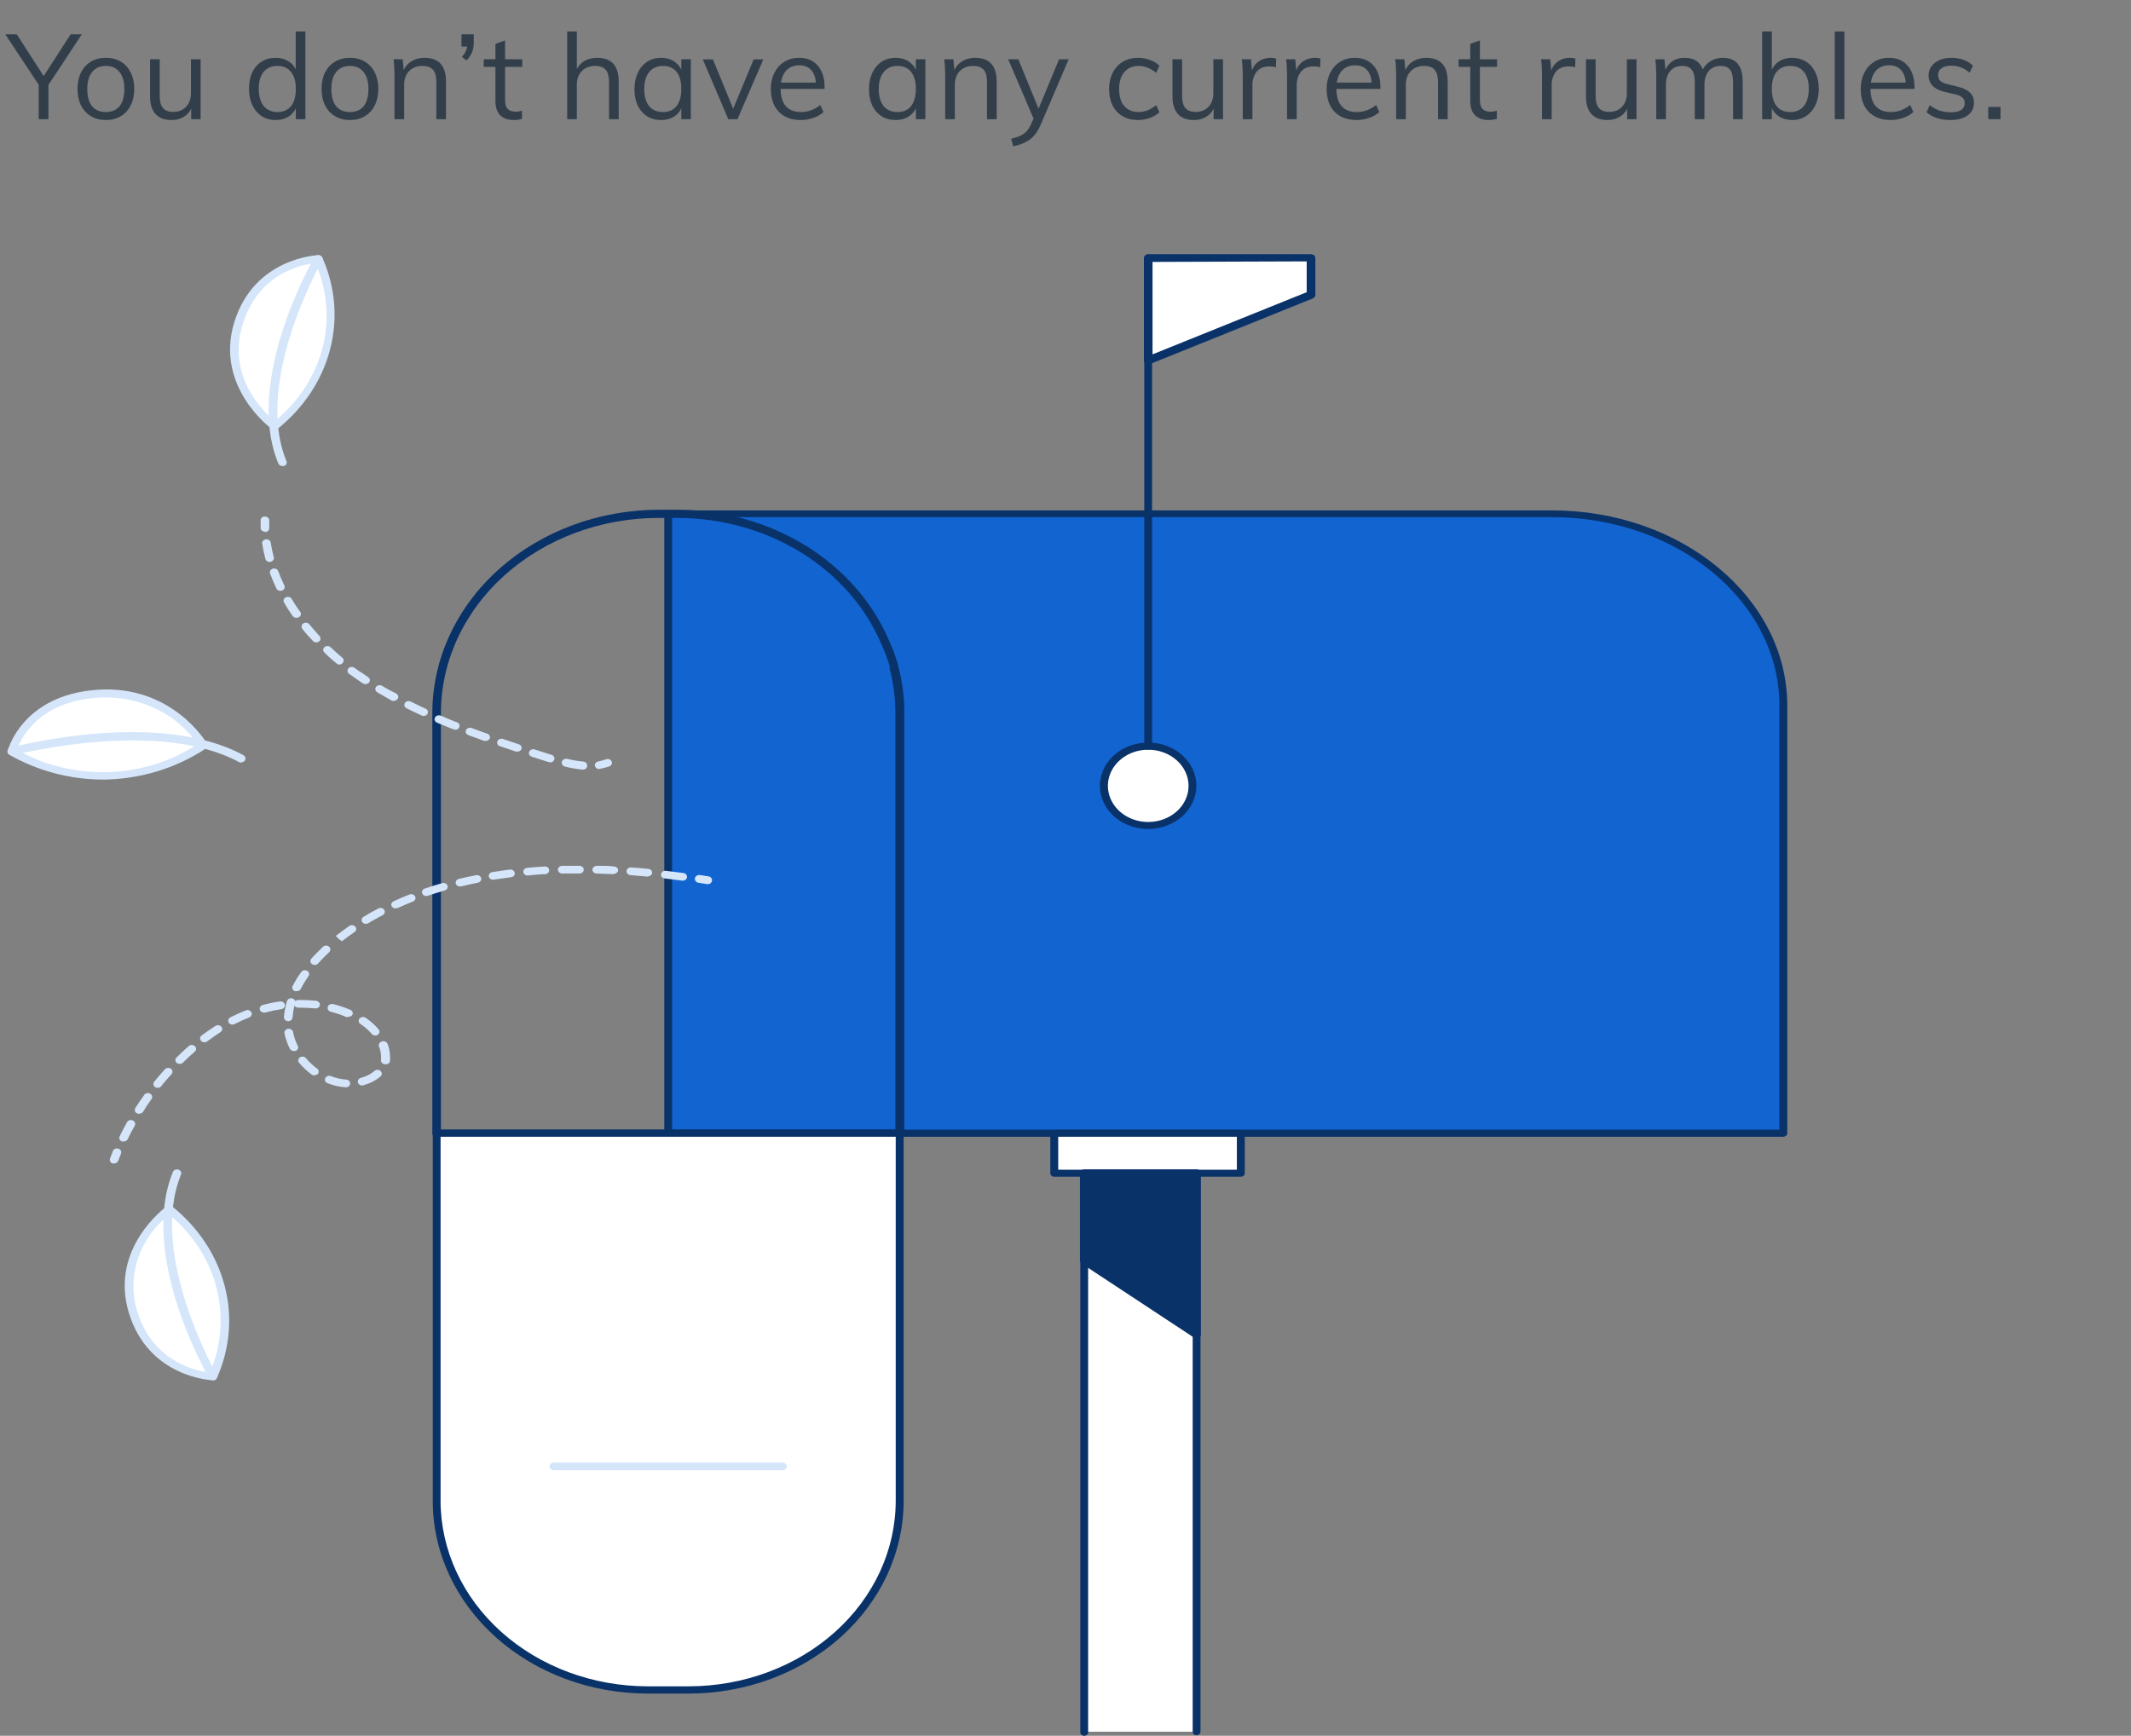 <svg width="286" height="233" viewBox="0 0 286 233" fill="none" xmlns="http://www.w3.org/2000/svg">
<rect x="0" y="0" width="286" height="233" fill="#808080" stroke="none"/>
<path d="M208.264 68.974H89.672V152.136H239.337V94.682C239.337 80.504 225.422 68.974 208.264 68.974Z" fill="#1264D1"/>
<path d="M239.337 152.591H89.672C89.533 152.588 89.401 152.537 89.304 152.448C89.207 152.359 89.153 152.24 89.153 152.115V68.974C89.153 68.851 89.207 68.732 89.305 68.645C89.402 68.558 89.534 68.509 89.672 68.509H208.264C225.687 68.509 239.868 80.266 239.868 94.713V152.136C239.86 152.258 239.8 152.372 239.702 152.456C239.604 152.541 239.473 152.589 239.337 152.591V152.591ZM90.203 151.64H238.807V94.682C238.807 80.752 225.111 69.419 208.264 69.419H90.203V151.64Z" fill="#093269"/>
<path d="M120.745 152.664H58.599C58.447 152.661 58.302 152.606 58.194 152.509C58.087 152.413 58.025 152.283 58.022 152.146V95.716C58.025 88.479 61.234 81.539 66.944 76.422C72.654 71.305 80.397 68.429 88.472 68.426H91.126C97.254 68.477 103.222 70.181 108.252 73.317C113.282 76.453 117.142 80.875 119.326 86.006C119.79 87.015 120.176 88.051 120.48 89.108V89.108C120.528 89.242 120.559 89.381 120.572 89.522C121.108 91.53 121.376 93.589 121.368 95.654V152.053C121.385 152.132 121.381 152.213 121.356 152.291C121.332 152.368 121.287 152.439 121.227 152.498C121.167 152.557 121.092 152.603 121.008 152.632C120.924 152.66 120.834 152.671 120.745 152.664V152.664ZM59.176 151.629H120.168V95.716C120.172 93.707 119.913 91.704 119.395 89.749C119.405 89.667 119.405 89.584 119.395 89.501V89.387C119.087 88.375 118.709 87.38 118.265 86.409C116.155 81.478 112.438 77.231 107.598 74.219C102.758 71.207 97.018 69.571 91.126 69.522H88.484C84.64 69.515 80.832 70.188 77.278 71.501C73.724 72.814 70.494 74.742 67.772 77.175C65.05 79.607 62.89 82.497 61.415 85.678C59.94 88.86 59.179 92.271 59.176 95.716V151.629Z" fill="#093269"/>
<path d="M58.611 152.136H120.745V201.483C120.745 208.214 117.762 214.668 112.452 219.427C107.142 224.186 99.94 226.86 92.43 226.86H86.915C79.405 226.86 72.203 224.186 66.892 219.427C61.582 214.668 58.599 208.214 58.599 201.483V152.136H58.611Z" fill="white"/>
<path d="M92.43 227.336H86.926C79.275 227.336 71.938 224.612 66.529 219.764C61.119 214.915 58.08 208.34 58.08 201.483V152.136C58.083 152.011 58.14 151.891 58.239 151.803C58.337 151.714 58.471 151.663 58.611 151.661H120.745C120.885 151.663 121.018 151.714 121.117 151.803C121.216 151.891 121.273 152.011 121.276 152.136V201.483C121.276 208.34 118.237 214.915 112.827 219.764C107.417 224.612 100.08 227.336 92.43 227.336V227.336ZM59.13 152.591V201.463C59.139 208.066 62.071 214.396 67.282 219.065C72.493 223.733 79.558 226.358 86.926 226.364H92.43C99.797 226.358 106.86 223.733 112.07 219.064C117.279 214.396 120.208 208.065 120.214 201.463V152.591H59.13Z" fill="#093269"/>
<path d="M105.03 197.357H74.326C74.173 197.357 74.026 197.303 73.918 197.206C73.81 197.109 73.749 196.977 73.749 196.84C73.749 196.703 73.81 196.571 73.918 196.475C74.026 196.378 74.173 196.323 74.326 196.323H105.03C105.183 196.323 105.33 196.378 105.438 196.475C105.546 196.571 105.607 196.703 105.607 196.84C105.607 196.977 105.546 197.109 105.438 197.206C105.33 197.303 105.183 197.357 105.03 197.357Z" fill="#D5E6FB"/>
<path d="M154.103 110.814C157.385 110.814 160.045 108.429 160.045 105.488C160.045 102.547 157.385 100.162 154.103 100.162C150.821 100.162 148.161 102.547 148.161 105.488C148.161 108.429 150.821 110.814 154.103 110.814Z" fill="white"/>
<path d="M154.103 111.279C152.822 111.281 151.569 110.942 150.502 110.306C149.436 109.669 148.605 108.763 148.113 107.703C147.622 106.642 147.493 105.475 147.742 104.349C147.992 103.222 148.608 102.188 149.514 101.376C150.42 100.564 151.575 100.011 152.831 99.787C154.088 99.564 155.391 99.68 156.574 100.12C157.757 100.56 158.768 101.306 159.478 102.261C160.189 103.217 160.567 104.34 160.565 105.488C160.562 107.023 159.88 108.494 158.669 109.58C157.458 110.665 155.816 111.276 154.103 111.279V111.279ZM154.103 100.638C153.033 100.638 151.986 100.923 151.097 101.456C150.207 101.988 149.513 102.746 149.103 103.632C148.694 104.518 148.587 105.494 148.795 106.434C149.004 107.375 149.52 108.239 150.276 108.918C151.033 109.596 151.998 110.058 153.047 110.245C154.097 110.432 155.185 110.336 156.174 109.969C157.163 109.602 158.008 108.98 158.603 108.183C159.197 107.385 159.515 106.447 159.515 105.488C159.515 104.851 159.375 104.221 159.103 103.632C158.831 103.044 158.432 102.509 157.93 102.059C157.427 101.608 156.83 101.251 156.174 101.007C155.517 100.764 154.814 100.638 154.103 100.638V100.638Z" fill="#093269"/>
<path d="M154.103 100.638C153.963 100.635 153.83 100.584 153.731 100.496C153.632 100.407 153.575 100.287 153.572 100.162V34.642C153.575 34.517 153.633 34.399 153.732 34.312C153.831 34.225 153.964 34.176 154.103 34.176C154.241 34.176 154.373 34.225 154.47 34.313C154.568 34.4 154.622 34.518 154.622 34.642V100.162C154.622 100.286 154.568 100.406 154.471 100.495C154.374 100.584 154.242 100.635 154.103 100.638Z" fill="#093269"/>
<path d="M175.945 39.596L154.103 48.406V34.642H175.945V39.596Z" fill="white"/>
<path d="M154.103 48.923C153.993 48.923 153.884 48.894 153.792 48.84C153.709 48.795 153.641 48.731 153.594 48.655C153.548 48.579 153.524 48.493 153.526 48.406V34.642C153.526 34.505 153.587 34.374 153.695 34.277C153.803 34.18 153.95 34.125 154.103 34.125H175.957C176.109 34.128 176.254 34.183 176.362 34.28C176.469 34.376 176.531 34.506 176.534 34.642V39.585C176.533 39.686 176.5 39.784 176.438 39.868C176.377 39.953 176.29 40.02 176.188 40.061L154.334 48.871C154.262 48.904 154.183 48.922 154.103 48.923V48.923ZM154.68 35.159V47.568L175.369 39.223V35.087L154.68 35.159Z" fill="#093269"/>
<path d="M166.53 152.136H141.491V157.493H166.53V152.136Z" fill="white"/>
<path d="M166.53 157.958H141.491C141.353 157.958 141.219 157.909 141.12 157.823C141.021 157.736 140.964 157.617 140.961 157.493V152.136C140.964 152.011 141.021 151.891 141.119 151.803C141.218 151.714 141.352 151.663 141.491 151.661H166.53C166.67 151.663 166.803 151.714 166.902 151.803C167.001 151.891 167.058 152.011 167.061 152.136V157.493C167.058 157.617 167 157.736 166.901 157.823C166.802 157.909 166.669 157.958 166.53 157.958V157.958ZM142.022 157.017H165.999V152.591H142.022V157.017Z" fill="#093269"/>
<path d="M145.518 232.454V157.493H160.588V232.454" fill="white"/>
<path d="M160.587 232.93C160.449 232.927 160.317 232.876 160.22 232.787C160.123 232.698 160.068 232.579 160.068 232.454V157.999H146.037V232.454C146.049 232.522 146.043 232.591 146.022 232.657C146.001 232.722 145.964 232.783 145.914 232.835C145.865 232.887 145.803 232.928 145.734 232.957C145.664 232.985 145.589 233 145.512 233C145.436 233 145.361 232.985 145.291 232.957C145.222 232.928 145.16 232.887 145.11 232.835C145.061 232.783 145.024 232.722 145.003 232.657C144.981 232.591 144.976 232.522 144.987 232.454V157.493C144.987 157.43 145.001 157.368 145.028 157.311C145.055 157.253 145.094 157.201 145.143 157.156C145.192 157.112 145.251 157.077 145.315 157.053C145.38 157.029 145.449 157.017 145.518 157.017H160.587C160.657 157.017 160.726 157.029 160.791 157.053C160.855 157.077 160.913 157.112 160.963 157.156C161.012 157.201 161.051 157.253 161.078 157.311C161.104 157.368 161.118 157.43 161.118 157.493V232.454C161.118 232.517 161.104 232.579 161.078 232.636C161.051 232.694 161.012 232.746 160.963 232.791C160.913 232.835 160.855 232.87 160.791 232.894C160.726 232.918 160.657 232.93 160.587 232.93V232.93Z" fill="#093269"/>
<path d="M145.518 169.199L160.588 179.136V157.493H145.518V169.199Z" fill="#093269"/>
<path d="M160.588 179.653C160.468 179.654 160.351 179.622 160.253 179.56L145.172 169.623C145.101 169.574 145.043 169.511 145.004 169.44C144.964 169.368 144.942 169.289 144.941 169.209V157.493C144.941 157.356 145.002 157.224 145.11 157.127C145.219 157.03 145.365 156.976 145.518 156.976H160.588C160.741 156.976 160.887 157.03 160.996 157.127C161.104 157.224 161.164 157.356 161.164 157.493V179.136C161.167 179.232 161.139 179.327 161.084 179.41C161.029 179.492 160.949 179.559 160.853 179.602C160.771 179.639 160.68 179.657 160.588 179.653ZM146.095 168.94L160.011 178.123V158.01H146.095V168.94Z" fill="#093269"/>
<path d="M95.003 118.683H94.899L93.745 118.497C93.669 118.485 93.597 118.461 93.532 118.424C93.467 118.387 93.41 118.34 93.366 118.283C93.322 118.227 93.29 118.164 93.273 118.097C93.256 118.029 93.254 117.96 93.266 117.892C93.279 117.824 93.307 117.759 93.348 117.701C93.389 117.643 93.442 117.592 93.505 117.552C93.567 117.512 93.638 117.484 93.713 117.469C93.788 117.453 93.866 117.451 93.941 117.463L95.095 117.639C95.246 117.666 95.378 117.745 95.465 117.86C95.551 117.974 95.584 118.113 95.557 118.249C95.537 118.369 95.471 118.478 95.369 118.558C95.268 118.637 95.138 118.682 95.003 118.683V118.683Z" fill="#D5E6FB"/>
<path d="M16.587 153.222C16.511 153.237 16.433 153.237 16.357 153.222C16.287 153.195 16.224 153.156 16.171 153.107C16.118 153.058 16.076 153 16.048 152.937C16.02 152.873 16.007 152.805 16.008 152.737C16.01 152.669 16.026 152.602 16.057 152.539C16.368 151.898 16.703 151.268 17.049 150.637C17.082 150.575 17.128 150.521 17.186 150.476C17.243 150.431 17.309 150.397 17.382 150.376C17.454 150.355 17.53 150.347 17.606 150.352C17.681 150.358 17.755 150.377 17.822 150.409C17.89 150.439 17.951 150.481 18.002 150.532C18.052 150.583 18.091 150.642 18.115 150.706C18.14 150.771 18.15 150.839 18.145 150.907C18.141 150.975 18.121 151.041 18.087 151.102C17.741 151.712 17.418 152.333 17.118 152.953C17.067 153.038 16.989 153.108 16.896 153.156C16.802 153.203 16.695 153.226 16.587 153.222V153.222ZM18.664 149.52C18.563 149.517 18.464 149.492 18.376 149.448C18.245 149.378 18.149 149.266 18.108 149.135C18.068 149.004 18.085 148.864 18.157 148.744C18.549 148.134 18.953 147.534 19.38 146.945C19.466 146.838 19.595 146.764 19.74 146.739C19.885 146.715 20.035 146.741 20.16 146.812C20.284 146.884 20.373 146.995 20.408 147.124C20.443 147.253 20.422 147.388 20.349 147.503C19.934 148.083 19.541 148.662 19.195 149.251C19.14 149.331 19.061 149.395 18.967 149.437C18.874 149.479 18.769 149.497 18.664 149.489V149.52ZM21.168 146.025C21.045 146.024 20.925 145.992 20.822 145.932C20.7 145.849 20.619 145.728 20.595 145.593C20.572 145.458 20.608 145.32 20.695 145.208C21.157 144.639 21.63 144.081 22.126 143.543C22.221 143.436 22.359 143.368 22.511 143.352C22.662 143.337 22.814 143.376 22.934 143.46C23.052 143.545 23.129 143.669 23.146 143.805C23.163 143.941 23.12 144.077 23.026 144.184C22.541 144.722 22.08 145.218 21.63 145.818C21.577 145.883 21.507 145.935 21.427 145.971C21.347 146.007 21.258 146.025 21.168 146.025V146.025ZM46.38 145.952C45.543 145.895 44.724 145.71 43.957 145.404C43.816 145.349 43.705 145.247 43.649 145.119C43.593 144.991 43.595 144.848 43.657 144.722C43.718 144.596 43.833 144.496 43.975 144.446C44.118 144.396 44.277 144.398 44.418 144.453C45.063 144.715 45.754 144.872 46.461 144.918C46.536 144.922 46.609 144.939 46.677 144.969C46.745 144.999 46.805 145.041 46.855 145.092C46.904 145.143 46.942 145.202 46.965 145.267C46.989 145.331 46.998 145.399 46.991 145.466C46.988 145.535 46.97 145.602 46.938 145.664C46.905 145.726 46.858 145.781 46.801 145.826C46.744 145.872 46.677 145.906 46.605 145.928C46.532 145.95 46.456 145.958 46.38 145.952V145.952ZM48.687 145.704C48.534 145.725 48.379 145.69 48.254 145.608C48.13 145.525 48.047 145.402 48.024 145.265C48.001 145.127 48.04 144.988 48.132 144.876C48.224 144.765 48.361 144.691 48.514 144.67C49.165 144.49 49.761 144.178 50.257 143.76C50.31 143.712 50.374 143.673 50.444 143.647C50.515 143.621 50.59 143.607 50.666 143.607C50.742 143.607 50.818 143.621 50.888 143.647C50.958 143.673 51.022 143.712 51.076 143.76C51.182 143.858 51.242 143.99 51.242 144.127C51.242 144.264 51.182 144.396 51.076 144.494C50.447 145.028 49.688 145.424 48.861 145.652L48.687 145.704ZM42.203 144.36C42.068 144.365 41.936 144.325 41.834 144.246C41.2 143.781 40.63 143.25 40.137 142.664C40.048 142.553 40.011 142.416 40.032 142.281C40.054 142.146 40.133 142.024 40.253 141.94C40.313 141.898 40.382 141.867 40.455 141.849C40.529 141.832 40.606 141.828 40.681 141.837C40.757 141.847 40.829 141.87 40.894 141.906C40.959 141.941 41.016 141.988 41.06 142.043C41.5 142.561 42.003 143.033 42.56 143.45C42.62 143.492 42.669 143.544 42.705 143.604C42.742 143.663 42.764 143.729 42.772 143.796C42.779 143.864 42.772 143.932 42.749 143.997C42.727 144.062 42.69 144.122 42.641 144.174C42.581 144.227 42.509 144.268 42.429 144.293C42.349 144.318 42.264 144.327 42.18 144.318L42.203 144.36ZM51.711 142.86H51.618C51.468 142.837 51.334 142.763 51.243 142.653C51.153 142.543 51.114 142.406 51.134 142.271C51.151 142.113 51.151 141.953 51.134 141.795C51.127 141.347 51.038 140.903 50.868 140.482C50.818 140.345 50.83 140.195 50.903 140.066C50.975 139.937 51.102 139.84 51.255 139.794C51.408 139.749 51.575 139.76 51.718 139.825C51.862 139.89 51.971 140.004 52.022 140.141C52.228 140.673 52.337 141.232 52.345 141.795C52.362 142.009 52.362 142.223 52.345 142.436C52.32 142.57 52.236 142.69 52.113 142.769C51.99 142.849 51.837 142.881 51.687 142.86H51.711ZM24.099 142.809C23.955 142.805 23.817 142.758 23.707 142.674C23.653 142.626 23.61 142.569 23.58 142.506C23.551 142.443 23.536 142.375 23.536 142.307C23.536 142.239 23.551 142.171 23.58 142.108C23.61 142.045 23.653 141.988 23.707 141.94C24.226 141.423 24.78 140.906 25.334 140.42C25.444 140.324 25.592 140.271 25.746 140.273C25.899 140.275 26.046 140.331 26.153 140.43C26.26 140.529 26.319 140.662 26.317 140.799C26.314 140.937 26.251 141.068 26.141 141.164C25.599 141.64 25.068 142.126 24.561 142.633C24.501 142.694 24.426 142.742 24.342 142.773C24.258 142.803 24.166 142.816 24.076 142.809H24.099ZM39.434 141.082C39.322 141.083 39.213 141.055 39.119 141.002C39.025 140.949 38.95 140.872 38.903 140.782C38.568 140.121 38.324 139.427 38.176 138.714C38.148 138.576 38.183 138.435 38.271 138.321C38.36 138.206 38.496 138.128 38.649 138.104C38.802 138.079 38.96 138.11 39.087 138.189C39.215 138.269 39.302 138.39 39.33 138.527C39.453 139.169 39.666 139.795 39.964 140.389C40.027 140.514 40.032 140.656 39.977 140.784C39.923 140.911 39.815 141.015 39.676 141.071C39.589 141.093 39.499 141.096 39.41 141.082H39.434ZM27.422 139.913C27.305 139.912 27.19 139.879 27.094 139.818C26.998 139.757 26.926 139.672 26.886 139.573C26.845 139.474 26.84 139.366 26.87 139.265C26.9 139.163 26.963 139.072 27.053 139.003C27.664 138.548 28.287 138.104 28.922 137.711C28.983 137.671 29.052 137.643 29.126 137.628C29.199 137.613 29.275 137.611 29.349 137.623C29.423 137.634 29.494 137.659 29.558 137.695C29.621 137.732 29.675 137.779 29.718 137.835C29.762 137.89 29.794 137.953 29.811 138.02C29.828 138.086 29.83 138.155 29.817 138.222C29.804 138.29 29.777 138.354 29.736 138.412C29.695 138.469 29.642 138.519 29.58 138.559C28.98 138.931 28.426 139.355 27.791 139.799C27.682 139.881 27.541 139.922 27.399 139.913H27.422ZM50.361 139.003C50.271 139.004 50.182 138.986 50.102 138.95C50.022 138.914 49.952 138.861 49.899 138.796C49.492 138.323 49.019 137.899 48.491 137.535L48.364 137.452C48.242 137.37 48.161 137.247 48.139 137.112C48.118 136.976 48.157 136.838 48.249 136.728C48.341 136.619 48.477 136.546 48.627 136.525C48.778 136.504 48.932 136.536 49.057 136.614L49.195 136.707C49.804 137.131 50.347 137.624 50.81 138.176C50.879 138.251 50.922 138.342 50.934 138.438C50.947 138.534 50.928 138.632 50.881 138.719C50.834 138.806 50.759 138.879 50.667 138.929C50.575 138.98 50.468 139.005 50.361 139.003V139.003ZM31.207 137.535C31.103 137.536 31 137.512 30.911 137.464C30.821 137.417 30.748 137.348 30.699 137.266C30.627 137.146 30.61 137.006 30.651 136.875C30.692 136.744 30.788 136.632 30.918 136.563C31.606 136.211 32.315 135.893 33.041 135.611C33.177 135.573 33.323 135.581 33.453 135.634C33.582 135.686 33.685 135.78 33.743 135.896C33.8 136.013 33.807 136.144 33.763 136.266C33.718 136.387 33.626 136.489 33.503 136.552C32.834 136.821 32.153 137.121 31.484 137.462C31.395 137.515 31.29 137.541 31.184 137.535H31.207ZM38.649 137.08C38.497 137.069 38.355 137.006 38.254 136.904C38.153 136.802 38.1 136.668 38.107 136.532C38.168 135.809 38.303 135.092 38.511 134.391C38.529 134.325 38.562 134.263 38.608 134.209C38.654 134.154 38.711 134.109 38.776 134.074C38.842 134.039 38.914 134.017 38.989 134.007C39.064 133.998 39.141 134.002 39.214 134.019C39.313 134.044 39.404 134.091 39.476 134.156C39.549 134.221 39.602 134.302 39.63 134.391C39.682 134.342 39.745 134.304 39.814 134.277C39.883 134.25 39.958 134.236 40.034 134.236H40.403C41.078 134.234 41.752 134.268 42.422 134.339C42.574 134.358 42.712 134.428 42.807 134.536C42.902 134.645 42.946 134.782 42.93 134.918C42.91 135.054 42.83 135.177 42.709 135.261C42.588 135.344 42.435 135.381 42.284 135.363C41.659 135.301 41.031 135.27 40.403 135.27H40.057C39.948 135.271 39.842 135.245 39.748 135.196C39.655 135.147 39.578 135.076 39.526 134.991C39.392 135.522 39.304 136.061 39.261 136.604C39.249 136.739 39.178 136.865 39.063 136.954C38.949 137.043 38.8 137.088 38.649 137.08V137.08ZM46.726 136.521C46.642 136.537 46.556 136.537 46.472 136.521C45.809 136.232 45.117 135.997 44.407 135.818C44.254 135.781 44.123 135.691 44.044 135.568C43.965 135.445 43.944 135.299 43.986 135.162C44.027 135.024 44.127 134.908 44.265 134.837C44.402 134.766 44.565 134.747 44.718 134.784C45.51 134.985 46.282 135.244 47.026 135.56C47.161 135.62 47.264 135.725 47.314 135.852C47.363 135.98 47.355 136.12 47.291 136.242C47.231 136.325 47.147 136.392 47.047 136.434C46.947 136.476 46.836 136.492 46.726 136.48V136.521ZM35.43 135.922C35.304 135.923 35.182 135.888 35.082 135.82C34.981 135.753 34.909 135.658 34.876 135.549C34.833 135.419 34.848 135.279 34.919 135.159C34.991 135.039 35.112 134.949 35.257 134.908C36.012 134.699 36.783 134.54 37.564 134.432C37.64 134.422 37.718 134.424 37.792 134.44C37.867 134.456 37.937 134.485 37.999 134.525C38.062 134.566 38.114 134.617 38.154 134.675C38.194 134.734 38.221 134.799 38.234 134.867C38.246 134.935 38.243 135.004 38.225 135.071C38.207 135.138 38.175 135.201 38.13 135.257C38.085 135.312 38.028 135.36 37.963 135.396C37.897 135.432 37.825 135.456 37.749 135.467C37.012 135.577 36.284 135.729 35.568 135.922H35.43ZM39.803 133.047C39.723 133.061 39.641 133.061 39.56 133.047C39.421 132.99 39.313 132.887 39.259 132.759C39.205 132.631 39.21 132.489 39.272 132.364C39.604 131.712 39.99 131.083 40.426 130.482C40.507 130.366 40.636 130.283 40.786 130.252C40.935 130.221 41.092 130.244 41.222 130.317C41.352 130.389 41.445 130.505 41.479 130.639C41.514 130.773 41.488 130.914 41.407 131.03C41.011 131.595 40.656 132.182 40.345 132.788C40.292 132.874 40.213 132.943 40.117 132.989C40.02 133.035 39.911 133.055 39.803 133.047V133.047ZM42.237 129.531C42.107 129.529 41.982 129.489 41.88 129.417C41.819 129.375 41.769 129.322 41.731 129.262C41.694 129.202 41.67 129.136 41.661 129.067C41.653 128.999 41.66 128.93 41.681 128.864C41.703 128.798 41.739 128.736 41.787 128.683C42.261 128.145 42.791 127.649 43.345 127.09C43.452 126.992 43.599 126.935 43.752 126.933C43.906 126.931 44.054 126.984 44.164 127.08C44.275 127.176 44.338 127.307 44.34 127.445C44.342 127.583 44.283 127.716 44.176 127.814C43.651 128.298 43.155 128.806 42.687 129.334C42.63 129.397 42.558 129.447 42.476 129.481C42.394 129.515 42.305 129.532 42.214 129.531H42.237ZM45.895 126.356L45.445 126.025L45.064 125.632C45.711 125.136 46.287 124.712 46.876 124.298C46.997 124.215 47.15 124.178 47.301 124.195C47.453 124.213 47.59 124.283 47.684 124.391C47.731 124.445 47.766 124.506 47.787 124.571C47.807 124.637 47.813 124.706 47.803 124.773C47.794 124.841 47.769 124.906 47.73 124.965C47.692 125.023 47.641 125.075 47.58 125.115C46.991 125.519 46.426 125.922 45.872 126.356H45.895ZM49.114 124.019C49.019 124.018 48.926 123.997 48.841 123.958C48.757 123.918 48.685 123.861 48.63 123.792C48.546 123.676 48.515 123.535 48.546 123.4C48.576 123.265 48.664 123.145 48.791 123.068C49.437 122.675 50.095 122.303 50.776 121.951C50.906 121.882 51.062 121.862 51.208 121.895C51.355 121.928 51.481 122.011 51.56 122.127C51.638 122.245 51.66 122.386 51.624 122.519C51.587 122.652 51.494 122.768 51.364 122.84C50.711 123.185 50.064 123.547 49.426 123.926C49.329 123.99 49.211 124.023 49.091 124.019H49.114ZM53.095 121.951C52.988 121.951 52.884 121.925 52.792 121.876C52.701 121.827 52.626 121.756 52.576 121.672C52.507 121.55 52.496 121.408 52.543 121.278C52.591 121.149 52.694 121.041 52.83 120.979C53.534 120.658 54.237 120.358 54.953 120.069C55.094 120.016 55.252 120.015 55.394 120.065C55.536 120.115 55.651 120.213 55.714 120.338C55.745 120.4 55.761 120.467 55.763 120.536C55.764 120.604 55.751 120.671 55.723 120.735C55.695 120.798 55.653 120.856 55.6 120.905C55.547 120.954 55.484 120.993 55.414 121.02C54.722 121.289 54.03 121.589 53.361 121.899C53.266 121.92 53.168 121.923 53.072 121.91L53.095 121.951ZM57.33 120.276C57.177 120.3 57.019 120.27 56.891 120.19C56.764 120.111 56.676 119.989 56.649 119.852C56.621 119.715 56.656 119.573 56.745 119.459C56.833 119.344 56.969 119.266 57.122 119.242C57.849 118.993 58.587 118.766 59.337 118.549C59.483 118.506 59.641 118.517 59.777 118.579C59.914 118.641 60.017 118.749 60.064 118.88C60.108 119.011 60.093 119.153 60.022 119.275C59.95 119.396 59.829 119.488 59.684 119.531C58.957 119.738 58.241 119.965 57.526 120.203C57.458 120.233 57.382 120.244 57.307 120.234L57.33 120.276ZM61.726 118.993C61.601 118.995 61.478 118.96 61.378 118.892C61.278 118.825 61.205 118.729 61.172 118.621C61.133 118.488 61.153 118.347 61.228 118.227C61.304 118.107 61.429 118.019 61.576 117.98C62.326 117.804 63.087 117.628 63.884 117.484C63.958 117.468 64.035 117.466 64.11 117.478C64.185 117.49 64.257 117.514 64.321 117.551C64.385 117.587 64.441 117.635 64.485 117.691C64.529 117.747 64.559 117.81 64.576 117.877C64.593 117.943 64.595 118.011 64.582 118.077C64.569 118.144 64.541 118.208 64.5 118.265C64.459 118.321 64.406 118.37 64.344 118.409C64.282 118.447 64.211 118.473 64.137 118.487C63.387 118.642 62.649 118.797 61.91 118.983L61.726 118.993ZM91.611 118.208H91.518L89.21 117.918C89.136 117.91 89.064 117.889 88.999 117.857C88.933 117.824 88.876 117.78 88.83 117.727C88.783 117.674 88.749 117.613 88.73 117.548C88.71 117.484 88.705 117.416 88.714 117.349C88.734 117.213 88.813 117.089 88.934 117.004C89.055 116.919 89.208 116.88 89.361 116.894L91.668 117.184C91.821 117.193 91.964 117.257 92.064 117.361C92.165 117.465 92.215 117.6 92.205 117.737C92.194 117.874 92.123 118.002 92.007 118.092C91.891 118.182 91.74 118.227 91.587 118.218L91.611 118.208ZM66.226 118.094C66.15 118.1 66.074 118.093 66.001 118.072C65.928 118.052 65.861 118.019 65.803 117.975C65.685 117.887 65.611 117.76 65.597 117.623C65.583 117.486 65.631 117.35 65.729 117.244C65.828 117.138 65.969 117.072 66.122 117.06C66.884 116.936 67.657 116.832 68.43 116.729C68.582 116.711 68.737 116.748 68.86 116.831C68.983 116.914 69.064 117.037 69.087 117.173C69.107 117.309 69.066 117.446 68.973 117.555C68.88 117.663 68.743 117.734 68.591 117.753L66.284 118.073L66.226 118.094ZM86.995 117.67H86.926L84.618 117.473C84.465 117.462 84.323 117.397 84.224 117.293C84.124 117.188 84.075 117.052 84.087 116.915C84.1 116.778 84.172 116.651 84.289 116.561C84.406 116.472 84.558 116.428 84.71 116.439C85.484 116.491 86.257 116.553 87.018 116.636C87.169 116.651 87.308 116.72 87.403 116.826C87.498 116.933 87.542 117.069 87.526 117.204C87.505 117.319 87.441 117.423 87.344 117.501C87.248 117.578 87.124 117.623 86.995 117.628V117.67ZM70.841 117.525C70.688 117.532 70.538 117.484 70.425 117.392C70.311 117.3 70.243 117.171 70.236 117.034C70.228 116.897 70.281 116.762 70.384 116.661C70.487 116.559 70.631 116.498 70.784 116.491C71.557 116.419 72.341 116.356 73.091 116.315C73.168 116.308 73.245 116.315 73.318 116.336C73.391 116.357 73.459 116.392 73.516 116.437C73.574 116.483 73.62 116.539 73.652 116.602C73.684 116.664 73.702 116.732 73.703 116.801C73.712 116.937 73.662 117.07 73.563 117.173C73.463 117.275 73.323 117.339 73.172 117.349C72.399 117.349 71.637 117.453 70.864 117.515L70.841 117.525ZM82.38 117.339C81.618 117.339 80.845 117.277 80.072 117.256C79.996 117.255 79.921 117.24 79.852 117.213C79.783 117.186 79.72 117.146 79.667 117.097C79.615 117.048 79.574 116.991 79.546 116.927C79.519 116.864 79.505 116.797 79.507 116.729C79.518 116.594 79.584 116.468 79.693 116.375C79.801 116.281 79.945 116.227 80.095 116.222C80.88 116.222 81.653 116.222 82.403 116.305C82.557 116.313 82.701 116.375 82.805 116.477C82.908 116.58 82.963 116.715 82.957 116.853C82.937 116.977 82.868 117.091 82.762 117.172C82.655 117.254 82.52 117.299 82.38 117.297V117.339ZM75.457 117.256C75.304 117.256 75.157 117.202 75.049 117.105C74.941 117.008 74.88 116.876 74.88 116.739C74.88 116.602 74.941 116.47 75.049 116.373C75.157 116.277 75.304 116.222 75.457 116.222H77.764C77.917 116.222 78.064 116.277 78.172 116.373C78.281 116.47 78.341 116.602 78.341 116.739C78.343 116.807 78.329 116.873 78.302 116.936C78.274 116.999 78.233 117.056 78.18 117.104C78.127 117.152 78.064 117.19 77.995 117.217C77.926 117.243 77.851 117.256 77.776 117.256C77.003 117.256 76.241 117.256 75.468 117.256H75.457Z" fill="#D5E6FB"/>
<path d="M15.307 156.179H15.122C14.979 156.135 14.861 156.041 14.794 155.919C14.727 155.798 14.716 155.657 14.764 155.528C14.891 155.197 15.018 154.866 15.157 154.494C15.211 154.367 15.319 154.264 15.457 154.208C15.595 154.152 15.753 154.147 15.895 154.194C16.039 154.241 16.156 154.337 16.221 154.461C16.286 154.585 16.293 154.727 16.241 154.856C16.103 155.18 15.976 155.5 15.861 155.818C15.823 155.923 15.75 156.015 15.65 156.08C15.55 156.145 15.43 156.18 15.307 156.179V156.179Z" fill="#D5E6FB"/>
<path d="M80.407 103.234C80.273 103.231 80.144 103.188 80.041 103.111C79.938 103.034 79.868 102.928 79.841 102.81C79.814 102.675 79.848 102.537 79.934 102.425C80.021 102.312 80.153 102.235 80.303 102.21C80.658 102.142 81.006 102.045 81.341 101.92C81.412 101.895 81.487 101.883 81.563 101.884C81.639 101.885 81.714 101.899 81.783 101.926C81.853 101.953 81.916 101.992 81.969 102.04C82.022 102.089 82.063 102.147 82.091 102.21C82.145 102.338 82.141 102.479 82.081 102.604C82.021 102.73 81.909 102.829 81.768 102.882C81.375 103.017 80.97 103.121 80.557 103.192L80.407 103.234Z" fill="#D5E6FB"/>
<path d="M78.145 103.306C77.365 103.23 76.593 103.095 75.838 102.903C75.762 102.885 75.691 102.854 75.628 102.812C75.566 102.77 75.513 102.717 75.474 102.656C75.434 102.596 75.408 102.529 75.397 102.46C75.386 102.39 75.391 102.319 75.411 102.251C75.43 102.184 75.465 102.12 75.512 102.064C75.559 102.008 75.618 101.961 75.686 101.925C75.753 101.89 75.828 101.866 75.906 101.857C75.983 101.847 76.062 101.851 76.138 101.869C76.841 102.042 77.559 102.163 78.284 102.231C78.36 102.237 78.433 102.257 78.501 102.289C78.568 102.321 78.628 102.365 78.676 102.418C78.724 102.471 78.76 102.532 78.782 102.597C78.804 102.663 78.811 102.732 78.803 102.799C78.804 102.874 78.787 102.947 78.753 103.015C78.719 103.082 78.669 103.142 78.606 103.191C78.544 103.239 78.47 103.274 78.39 103.294C78.311 103.314 78.227 103.318 78.145 103.306V103.306ZM73.726 102.272C73.661 102.282 73.595 102.282 73.53 102.272L71.384 101.579C71.311 101.558 71.243 101.523 71.185 101.477C71.127 101.432 71.079 101.376 71.046 101.314C71.012 101.252 70.993 101.185 70.989 101.115C70.984 101.046 70.996 100.977 71.022 100.912C71.048 100.847 71.089 100.788 71.141 100.737C71.194 100.686 71.257 100.645 71.327 100.617C71.397 100.589 71.474 100.573 71.551 100.571C71.628 100.57 71.704 100.582 71.776 100.607L73.922 101.3C73.998 101.312 74.071 101.336 74.136 101.373C74.201 101.41 74.257 101.457 74.302 101.514C74.346 101.57 74.378 101.633 74.395 101.7C74.412 101.768 74.414 101.837 74.401 101.905C74.388 101.973 74.361 102.038 74.32 102.096C74.279 102.154 74.225 102.205 74.163 102.245C74.1 102.285 74.029 102.313 73.954 102.328C73.879 102.344 73.802 102.346 73.726 102.334V102.272ZM69.434 100.886C69.369 100.896 69.303 100.896 69.238 100.886L67.092 100.163C67.02 100.14 66.955 100.104 66.9 100.058C66.844 100.012 66.799 99.957 66.768 99.895C66.737 99.833 66.72 99.767 66.718 99.699C66.716 99.631 66.729 99.564 66.757 99.501C66.784 99.437 66.825 99.378 66.877 99.328C66.929 99.278 66.992 99.238 67.062 99.21C67.132 99.182 67.207 99.167 67.283 99.165C67.36 99.164 67.436 99.176 67.507 99.201L69.642 99.914C69.783 99.963 69.898 100.06 69.96 100.184C70.023 100.308 70.029 100.449 69.976 100.576C69.933 100.672 69.858 100.753 69.76 100.809C69.663 100.865 69.549 100.892 69.434 100.886V100.886ZM65.188 99.449C65.116 99.464 65.04 99.464 64.969 99.449C64.265 99.201 63.549 98.942 62.845 98.673C62.707 98.619 62.597 98.518 62.539 98.393C62.481 98.268 62.48 98.128 62.534 98.001C62.597 97.876 62.711 97.778 62.853 97.726C62.994 97.674 63.153 97.673 63.295 97.722C63.988 97.991 64.692 98.239 65.395 98.487C65.466 98.512 65.53 98.55 65.585 98.597C65.639 98.644 65.683 98.701 65.713 98.763C65.743 98.826 65.758 98.893 65.76 98.961C65.76 99.029 65.747 99.096 65.719 99.159C65.671 99.249 65.596 99.324 65.501 99.375C65.407 99.427 65.298 99.453 65.188 99.449ZM60.976 97.867C60.9 97.882 60.821 97.882 60.745 97.867L58.657 97.009C58.588 96.98 58.526 96.939 58.474 96.888C58.422 96.838 58.383 96.778 58.357 96.714C58.331 96.65 58.32 96.581 58.324 96.513C58.328 96.444 58.347 96.377 58.38 96.316C58.447 96.192 58.566 96.097 58.71 96.051C58.855 96.004 59.014 96.01 59.153 96.067C59.834 96.367 60.515 96.647 61.207 96.915C61.36 96.943 61.495 97.024 61.581 97.14C61.668 97.256 61.699 97.399 61.669 97.536C61.638 97.673 61.548 97.794 61.418 97.871C61.288 97.949 61.129 97.977 60.976 97.95V97.867ZM56.857 96.109C56.764 96.109 56.672 96.088 56.592 96.047C55.911 95.737 55.23 95.416 54.561 95.075C54.494 95.043 54.435 94.998 54.387 94.945C54.34 94.892 54.305 94.831 54.284 94.765C54.264 94.699 54.258 94.631 54.268 94.563C54.278 94.496 54.303 94.43 54.342 94.372C54.417 94.252 54.541 94.165 54.689 94.128C54.836 94.091 54.993 94.108 55.126 94.175C55.784 94.506 56.453 94.827 57.122 95.137C57.19 95.167 57.25 95.21 57.298 95.261C57.347 95.313 57.384 95.373 57.407 95.437C57.429 95.502 57.437 95.57 57.43 95.637C57.423 95.705 57.401 95.77 57.365 95.83C57.316 95.915 57.241 95.986 57.149 96.035C57.057 96.085 56.952 96.11 56.845 96.109H56.857ZM52.876 94.113C52.771 94.11 52.669 94.085 52.576 94.041C51.919 93.679 51.272 93.306 50.626 92.924C50.563 92.885 50.509 92.836 50.467 92.779C50.425 92.722 50.396 92.657 50.382 92.59C50.368 92.523 50.369 92.454 50.386 92.387C50.402 92.32 50.432 92.256 50.476 92.2C50.518 92.144 50.572 92.095 50.635 92.058C50.698 92.02 50.768 91.995 50.843 91.982C50.917 91.97 50.993 91.971 51.067 91.985C51.141 91.999 51.211 92.027 51.272 92.066C51.895 92.438 52.53 92.782 53.176 93.1C53.285 93.158 53.37 93.246 53.417 93.352C53.465 93.457 53.472 93.574 53.437 93.684C53.403 93.793 53.33 93.889 53.228 93.958C53.127 94.026 53.003 94.062 52.876 94.061V94.113ZM49.034 91.828C48.909 91.83 48.786 91.794 48.688 91.724L47.995 91.249C47.615 90.99 47.234 90.721 46.842 90.442C46.783 90.399 46.735 90.345 46.7 90.285C46.664 90.225 46.643 90.159 46.636 90.091C46.629 90.024 46.637 89.956 46.659 89.891C46.681 89.826 46.718 89.765 46.767 89.713C46.815 89.661 46.875 89.618 46.942 89.586C47.009 89.554 47.082 89.535 47.158 89.528C47.233 89.522 47.309 89.529 47.382 89.549C47.454 89.57 47.522 89.602 47.58 89.646C47.949 89.915 48.307 90.183 48.734 90.432L49.415 90.897C49.511 90.962 49.583 91.053 49.619 91.156C49.655 91.26 49.654 91.371 49.616 91.474C49.578 91.577 49.504 91.667 49.406 91.73C49.308 91.794 49.19 91.828 49.069 91.828H49.034ZM45.572 89.212C45.426 89.209 45.286 89.157 45.18 89.067C44.615 88.591 44.026 88.105 43.542 87.598C43.488 87.551 43.445 87.495 43.416 87.433C43.387 87.371 43.372 87.304 43.372 87.236C43.372 87.169 43.387 87.102 43.416 87.04C43.445 86.978 43.488 86.922 43.542 86.874C43.595 86.826 43.659 86.787 43.729 86.761C43.8 86.735 43.875 86.722 43.951 86.722C44.027 86.722 44.103 86.735 44.173 86.761C44.243 86.787 44.307 86.826 44.361 86.874C44.868 87.36 45.399 87.836 45.953 88.291C46.007 88.339 46.05 88.396 46.079 88.459C46.109 88.522 46.124 88.59 46.124 88.658C46.124 88.727 46.109 88.794 46.079 88.857C46.05 88.92 46.007 88.977 45.953 89.025C45.906 89.077 45.849 89.121 45.783 89.152C45.718 89.184 45.646 89.204 45.572 89.212V89.212ZM42.445 86.233C42.361 86.234 42.278 86.218 42.202 86.186C42.126 86.153 42.059 86.106 42.007 86.047C41.511 85.52 41.026 85.013 40.576 84.413C40.489 84.301 40.453 84.163 40.477 84.028C40.5 83.893 40.581 83.772 40.703 83.689C40.764 83.649 40.834 83.62 40.908 83.604C40.982 83.588 41.058 83.585 41.133 83.596C41.208 83.606 41.28 83.63 41.345 83.666C41.41 83.701 41.466 83.748 41.511 83.803C41.949 84.341 42.411 84.837 42.884 85.385C42.981 85.492 43.029 85.628 43.016 85.765C43.003 85.902 42.931 86.029 42.815 86.12C42.708 86.192 42.579 86.232 42.445 86.233V86.233ZM39.769 82.924C39.67 82.925 39.573 82.903 39.487 82.862C39.4 82.82 39.326 82.76 39.272 82.686C38.857 82.097 38.465 81.487 38.118 80.877C38.048 80.755 38.035 80.612 38.081 80.482C38.128 80.351 38.23 80.242 38.367 80.179C38.503 80.116 38.661 80.104 38.807 80.145C38.953 80.187 39.075 80.279 39.145 80.401C39.492 80.98 39.861 81.559 40.299 82.138C40.34 82.196 40.367 82.26 40.379 82.327C40.392 82.394 40.389 82.463 40.372 82.529C40.355 82.596 40.324 82.658 40.279 82.714C40.235 82.769 40.179 82.816 40.115 82.852C40.021 82.903 39.913 82.928 39.803 82.924H39.769ZM37.634 79.315C37.521 79.316 37.411 79.286 37.317 79.231C37.222 79.176 37.148 79.097 37.103 79.005C36.788 78.35 36.511 77.698 36.272 77.05C36.237 76.985 36.218 76.913 36.216 76.84C36.214 76.767 36.229 76.694 36.261 76.627C36.292 76.559 36.34 76.499 36.399 76.449C36.459 76.399 36.529 76.361 36.607 76.338C36.684 76.314 36.766 76.305 36.847 76.312C36.928 76.319 37.007 76.341 37.078 76.378C37.148 76.414 37.21 76.463 37.258 76.522C37.306 76.581 37.34 76.648 37.357 76.72C37.588 77.34 37.865 77.971 38.165 78.591C38.223 78.718 38.225 78.86 38.169 78.987C38.113 79.114 38.004 79.217 37.865 79.274C37.79 79.297 37.713 79.311 37.634 79.315V79.315ZM36.18 75.437C36.052 75.438 35.927 75.399 35.826 75.328C35.725 75.257 35.655 75.156 35.626 75.044C35.441 74.362 35.294 73.672 35.188 72.976C35.176 72.909 35.18 72.84 35.199 72.774C35.218 72.708 35.252 72.646 35.298 72.592C35.345 72.538 35.403 72.493 35.469 72.459C35.535 72.426 35.608 72.405 35.684 72.397C35.834 72.379 35.985 72.415 36.106 72.496C36.227 72.577 36.307 72.698 36.33 72.831C36.434 73.483 36.572 74.145 36.745 74.796C36.777 74.929 36.75 75.068 36.671 75.183C36.591 75.299 36.465 75.382 36.319 75.417L36.18 75.437Z" fill="#D5E6FB"/>
<path d="M35.557 71.373C35.408 71.373 35.264 71.322 35.157 71.229C35.049 71.137 34.986 71.01 34.98 70.877C34.98 70.525 34.98 70.174 34.98 69.843C34.976 69.775 34.989 69.707 35.017 69.643C35.045 69.579 35.087 69.522 35.142 69.474C35.196 69.426 35.261 69.389 35.333 69.365C35.404 69.342 35.481 69.332 35.557 69.336C35.71 69.336 35.856 69.391 35.965 69.487C36.073 69.585 36.134 69.716 36.134 69.853C36.134 70.194 36.134 70.525 36.134 70.887C36.137 70.955 36.125 71.023 36.099 71.087C36.072 71.15 36.033 71.209 35.981 71.259C35.93 71.309 35.868 71.349 35.799 71.378C35.73 71.406 35.656 71.422 35.58 71.425L35.557 71.373Z" fill="#D5E6FB"/>
<path d="M36.872 57.185C40.314 54.45 42.725 50.824 43.773 46.809C44.821 42.794 44.454 38.587 42.722 34.766C42.722 34.766 34.645 34.952 32.003 43.401C29.361 51.85 36.872 57.185 36.872 57.185Z" fill="white"/>
<path d="M36.872 57.703C36.741 57.706 36.614 57.666 36.515 57.589C36.434 57.589 28.772 51.953 31.438 43.267C34.103 34.58 42.618 34.249 42.711 34.249C42.831 34.25 42.947 34.283 43.046 34.344C43.145 34.405 43.221 34.491 43.265 34.59C45.013 38.516 45.371 42.828 44.292 46.942C43.212 51.056 40.747 54.773 37.23 57.589C37.131 57.666 37.003 57.706 36.872 57.703V57.703ZM42.33 35.314C40.691 35.48 34.703 36.545 32.557 43.587C30.411 50.629 35.465 55.365 36.872 56.544C40.073 53.917 42.309 50.48 43.283 46.69C44.258 42.899 43.925 38.932 42.33 35.314V35.314Z" fill="#D5E6FB"/>
<path d="M37.899 62.553C37.782 62.552 37.668 62.52 37.572 62.461C37.475 62.402 37.4 62.319 37.357 62.222C32.741 51.074 41.822 35.201 42.203 34.529C42.276 34.408 42.399 34.318 42.546 34.277C42.693 34.236 42.851 34.249 42.987 34.311C43.121 34.375 43.222 34.483 43.267 34.613C43.312 34.743 43.299 34.883 43.23 35.004C43.138 35.17 33.999 51.146 38.441 61.891C38.469 61.954 38.482 62.021 38.48 62.089C38.478 62.157 38.461 62.223 38.43 62.285C38.399 62.347 38.354 62.402 38.299 62.448C38.243 62.494 38.178 62.529 38.107 62.553C38.038 62.562 37.968 62.562 37.899 62.553V62.553Z" fill="#D5E6FB"/>
<path d="M22.715 162.343C26.155 165.08 28.565 168.705 29.613 172.719C30.66 176.734 30.294 180.941 28.564 184.762C28.564 184.762 20.488 184.586 17.845 176.127C15.203 167.668 22.715 162.343 22.715 162.343Z" fill="white"/>
<path d="M28.565 185.279C28.484 185.279 19.98 184.989 17.303 176.262C14.626 167.534 22.288 161.991 22.369 161.939C22.471 161.865 22.6 161.824 22.732 161.824C22.864 161.824 22.993 161.865 23.095 161.939C26.61 164.759 29.073 168.478 30.15 172.594C31.227 176.709 30.867 181.022 29.119 184.948C29.076 185.048 28.999 185.133 28.9 185.192C28.801 185.251 28.684 185.282 28.565 185.279ZM22.715 163.025C20.727 164.615 19.272 166.668 18.51 168.956C17.748 171.244 17.71 173.676 18.399 175.982C20.557 182.983 26.545 184.059 28.172 184.255C29.723 180.631 30.032 176.675 29.059 172.894C28.087 169.112 25.878 165.676 22.715 163.025V163.025Z" fill="#D5E6FB"/>
<path d="M28.564 185.279C28.46 185.278 28.357 185.252 28.267 185.203C28.178 185.153 28.105 185.083 28.057 185C27.665 184.328 18.63 168.454 23.211 157.307C23.265 157.18 23.373 157.077 23.511 157.021C23.649 156.965 23.807 156.96 23.949 157.007C24.093 157.053 24.21 157.149 24.275 157.273C24.34 157.398 24.347 157.54 24.295 157.669C19.888 168.392 28.991 184.369 29.084 184.555C29.152 184.677 29.164 184.819 29.116 184.948C29.069 185.078 28.966 185.186 28.83 185.248C28.746 185.278 28.654 185.289 28.564 185.279Z" fill="#D5E6FB"/>
<path d="M27.272 100.028C23.617 102.532 19.185 103.958 14.588 104.112C9.99 104.266 5.453 103.139 1.599 100.886C1.599 100.886 3.341 93.782 13.138 93.11C22.934 92.438 27.272 100.028 27.272 100.028Z" fill="white"/>
<path d="M13.714 104.651C9.307 104.609 5.001 103.459 1.288 101.331C1.186 101.275 1.107 101.192 1.062 101.094C1.016 100.995 1.006 100.887 1.034 100.783C1.034 100.7 2.984 93.286 13.057 92.593C23.13 91.9 27.734 99.707 27.78 99.832C27.842 99.935 27.862 100.054 27.837 100.169C27.811 100.284 27.742 100.388 27.641 100.462C23.616 103.153 18.736 104.62 13.714 104.651V104.651ZM2.268 100.649C5.92 102.731 10.189 103.773 14.514 103.638C18.84 103.503 23.018 102.198 26.499 99.894C25.135 97.849 23.165 96.183 20.809 95.08C18.452 93.978 15.801 93.482 13.149 93.648C5.072 94.175 2.753 99.242 2.268 100.649Z" fill="#D5E6FB"/>
<path d="M32.384 102.375C32.278 102.378 32.174 102.352 32.084 102.303C21.191 96.378 1.957 101.331 1.761 101.383C1.608 101.421 1.444 101.404 1.305 101.334C1.167 101.264 1.065 101.148 1.022 101.01C0.979 100.873 0.999 100.727 1.077 100.602C1.155 100.478 1.285 100.387 1.438 100.349C2.245 100.142 21.341 95.178 32.684 101.383C32.788 101.443 32.867 101.531 32.911 101.634C32.954 101.738 32.96 101.851 32.926 101.958C32.892 102.064 32.822 102.158 32.724 102.226C32.627 102.294 32.507 102.332 32.384 102.334V102.375Z" fill="#D5E6FB"/>
<path d="M6.504 11.392V16H5.192V11.376L0.712 4.608H2.248L5.864 10.208L9.48 4.608H10.984L6.504 11.392ZM14.21 16.112C13.453 16.112 12.786 15.941 12.21 15.6C11.634 15.259 11.186 14.773 10.866 14.144C10.557 13.515 10.402 12.779 10.402 11.936C10.402 11.093 10.557 10.357 10.866 9.728C11.186 9.099 11.634 8.613 12.21 8.272C12.786 7.931 13.453 7.76 14.21 7.76C14.968 7.76 15.634 7.931 16.21 8.272C16.786 8.613 17.229 9.099 17.538 9.728C17.858 10.357 18.018 11.093 18.018 11.936C18.018 12.779 17.858 13.515 17.538 14.144C17.229 14.773 16.786 15.259 16.21 15.6C15.634 15.941 14.968 16.112 14.21 16.112ZM14.21 15.04C15.01 15.04 15.624 14.779 16.05 14.256C16.477 13.723 16.69 12.949 16.69 11.936C16.69 10.955 16.472 10.197 16.034 9.664C15.597 9.12 14.989 8.848 14.21 8.848C13.421 8.848 12.808 9.12 12.37 9.664C11.933 10.197 11.714 10.955 11.714 11.936C11.714 12.949 11.928 13.723 12.354 14.256C12.792 14.779 13.41 15.04 14.21 15.04ZM26.925 7.952V16H25.661V14.608C25.405 15.099 25.047 15.472 24.589 15.728C24.13 15.984 23.613 16.112 23.037 16.112C22.087 16.112 21.367 15.845 20.877 15.312C20.386 14.779 20.141 13.989 20.141 12.944V7.952H21.437V12.912C21.437 13.637 21.586 14.171 21.885 14.512C22.183 14.853 22.637 15.024 23.245 15.024C23.959 15.024 24.535 14.795 24.973 14.336C25.41 13.867 25.629 13.253 25.629 12.496V7.952H26.925ZM40.983 4.224V16H39.703V14.544C39.468 15.045 39.111 15.435 38.631 15.712C38.161 15.979 37.612 16.112 36.983 16.112C36.279 16.112 35.655 15.936 35.111 15.584C34.578 15.232 34.161 14.741 33.863 14.112C33.564 13.472 33.415 12.736 33.415 11.904C33.415 11.072 33.559 10.347 33.847 9.728C34.145 9.099 34.567 8.613 35.111 8.272C35.655 7.931 36.279 7.76 36.983 7.76C37.612 7.76 38.161 7.899 38.631 8.176C39.1 8.443 39.452 8.821 39.687 9.312V4.224H40.983ZM37.239 15.04C38.028 15.04 38.636 14.773 39.063 14.24C39.489 13.696 39.703 12.928 39.703 11.936C39.703 10.955 39.489 10.197 39.063 9.664C38.636 9.12 38.028 8.848 37.239 8.848C36.45 8.848 35.831 9.115 35.383 9.648C34.946 10.181 34.727 10.933 34.727 11.904C34.727 12.896 34.946 13.669 35.383 14.224C35.831 14.768 36.45 15.04 37.239 15.04ZM46.967 16.112C46.209 16.112 45.543 15.941 44.967 15.6C44.391 15.259 43.943 14.773 43.623 14.144C43.313 13.515 43.159 12.779 43.159 11.936C43.159 11.093 43.313 10.357 43.623 9.728C43.943 9.099 44.391 8.613 44.967 8.272C45.543 7.931 46.209 7.76 46.967 7.76C47.724 7.76 48.391 7.931 48.967 8.272C49.543 8.613 49.985 9.099 50.295 9.728C50.615 10.357 50.775 11.093 50.775 11.936C50.775 12.779 50.615 13.515 50.295 14.144C49.985 14.773 49.543 15.259 48.967 15.6C48.391 15.941 47.724 16.112 46.967 16.112ZM46.967 15.04C47.767 15.04 48.38 14.779 48.807 14.256C49.233 13.723 49.447 12.949 49.447 11.936C49.447 10.955 49.228 10.197 48.791 9.664C48.353 9.12 47.745 8.848 46.967 8.848C46.177 8.848 45.564 9.12 45.127 9.664C44.689 10.197 44.471 10.955 44.471 11.936C44.471 12.949 44.684 13.723 45.111 14.256C45.548 14.779 46.167 15.04 46.967 15.04ZM56.961 7.76C58.892 7.76 59.857 8.821 59.857 10.944V16H58.561V11.008C58.561 10.261 58.411 9.717 58.113 9.376C57.814 9.024 57.345 8.848 56.705 8.848C55.958 8.848 55.361 9.077 54.913 9.536C54.465 9.995 54.241 10.613 54.241 11.392V16H52.945V10.208C52.945 9.376 52.902 8.624 52.817 7.952H54.049L54.177 9.392C54.422 8.869 54.79 8.469 55.281 8.192C55.772 7.904 56.331 7.76 56.961 7.76ZM63.581 4.608V5.776C63.581 6.224 63.507 6.635 63.357 7.008C63.208 7.381 62.957 7.749 62.605 8.112L61.997 7.632C62.413 7.152 62.648 6.693 62.701 6.256H61.933V4.608H63.581ZM67.785 8.976V13.376C67.785 13.973 67.908 14.395 68.153 14.64C68.399 14.875 68.745 14.992 69.193 14.992C69.492 14.992 69.78 14.944 70.057 14.848V15.952C69.727 16.059 69.353 16.112 68.937 16.112C68.169 16.112 67.567 15.899 67.129 15.472C66.703 15.035 66.489 14.395 66.489 13.552V8.976H64.921V7.952H66.489V5.888L67.785 5.424V7.952H70.089V8.976H67.785ZM80.139 7.76C82.07 7.76 83.035 8.821 83.035 10.944V16H81.739V11.008C81.739 10.261 81.59 9.717 81.291 9.376C80.992 9.024 80.523 8.848 79.883 8.848C79.136 8.848 78.539 9.077 78.091 9.536C77.643 9.995 77.419 10.613 77.419 11.392V16H76.123V4.224H77.419V9.264C77.675 8.773 78.038 8.4 78.507 8.144C78.987 7.888 79.531 7.76 80.139 7.76ZM92.72 7.952V16H91.44V14.544C91.206 15.045 90.848 15.435 90.368 15.712C89.899 15.979 89.35 16.112 88.72 16.112C88.006 16.112 87.376 15.941 86.832 15.6C86.299 15.259 85.883 14.779 85.584 14.16C85.296 13.531 85.152 12.8 85.152 11.968C85.152 11.136 85.302 10.405 85.6 9.776C85.899 9.136 86.315 8.64 86.848 8.288C87.392 7.936 88.016 7.76 88.72 7.76C89.35 7.76 89.899 7.899 90.368 8.176C90.838 8.453 91.195 8.843 91.44 9.344V7.952H92.72ZM88.976 15.04C89.766 15.04 90.374 14.773 90.8 14.24C91.227 13.696 91.44 12.928 91.44 11.936C91.44 10.944 91.227 10.181 90.8 9.648C90.374 9.115 89.766 8.848 88.976 8.848C88.187 8.848 87.568 9.125 87.12 9.68C86.683 10.224 86.464 10.987 86.464 11.968C86.464 12.949 86.683 13.707 87.12 14.24C87.558 14.773 88.176 15.04 88.976 15.04ZM102.448 7.968L98.976 16H97.744L94.32 7.968H95.68L98.4 14.592L101.152 7.968H102.448ZM110.668 11.936H104.764C104.775 12.96 105.01 13.733 105.468 14.256C105.938 14.779 106.615 15.04 107.5 15.04C108.439 15.04 109.303 14.725 110.092 14.096L110.524 15.04C110.172 15.371 109.719 15.632 109.164 15.824C108.62 16.016 108.06 16.112 107.484 16.112C106.226 16.112 105.239 15.744 104.524 15.008C103.81 14.261 103.452 13.243 103.452 11.952C103.452 11.131 103.612 10.405 103.932 9.776C104.252 9.136 104.7 8.64 105.276 8.288C105.852 7.936 106.508 7.76 107.244 7.76C108.311 7.76 109.148 8.112 109.756 8.816C110.364 9.509 110.668 10.469 110.668 11.696V11.936ZM107.26 8.768C106.588 8.768 106.039 8.971 105.612 9.376C105.196 9.781 104.93 10.352 104.812 11.088H109.5C109.436 10.331 109.212 9.755 108.828 9.36C108.455 8.965 107.932 8.768 107.26 8.768ZM124.195 7.952V16H122.915V14.544C122.681 15.045 122.323 15.435 121.843 15.712C121.374 15.979 120.825 16.112 120.195 16.112C119.481 16.112 118.851 15.941 118.307 15.6C117.774 15.259 117.358 14.779 117.059 14.16C116.771 13.531 116.627 12.8 116.627 11.968C116.627 11.136 116.777 10.405 117.075 9.776C117.374 9.136 117.79 8.64 118.323 8.288C118.867 7.936 119.491 7.76 120.195 7.76C120.825 7.76 121.374 7.899 121.843 8.176C122.313 8.453 122.67 8.843 122.915 9.344V7.952H124.195ZM120.451 15.04C121.241 15.04 121.849 14.773 122.275 14.24C122.702 13.696 122.915 12.928 122.915 11.936C122.915 10.944 122.702 10.181 122.275 9.648C121.849 9.115 121.241 8.848 120.451 8.848C119.662 8.848 119.043 9.125 118.595 9.68C118.158 10.224 117.939 10.987 117.939 11.968C117.939 12.949 118.158 13.707 118.595 14.24C119.033 14.773 119.651 15.04 120.451 15.04ZM130.867 7.76C132.798 7.76 133.763 8.821 133.763 10.944V16H132.467V11.008C132.467 10.261 132.318 9.717 132.019 9.376C131.72 9.024 131.251 8.848 130.611 8.848C129.864 8.848 129.267 9.077 128.819 9.536C128.371 9.995 128.147 10.613 128.147 11.392V16H126.851V10.208C126.851 9.376 126.808 8.624 126.723 7.952H127.955L128.083 9.392C128.328 8.869 128.696 8.469 129.187 8.192C129.678 7.904 130.238 7.76 130.867 7.76ZM143.433 7.952L139.673 16.736C139.278 17.653 138.782 18.325 138.185 18.752C137.587 19.179 136.851 19.472 135.977 19.632L135.705 18.624C136.462 18.453 137.033 18.224 137.417 17.936C137.811 17.659 138.137 17.227 138.393 16.64L138.713 15.92L135.305 7.952H136.665L139.385 14.592L142.137 7.952H143.433ZM152.708 16.112C151.93 16.112 151.247 15.941 150.66 15.6C150.084 15.259 149.636 14.779 149.316 14.16C149.007 13.531 148.852 12.8 148.852 11.968C148.852 11.136 149.012 10.405 149.332 9.776C149.652 9.136 150.106 8.64 150.692 8.288C151.29 7.936 151.983 7.76 152.772 7.76C153.316 7.76 153.839 7.856 154.34 8.048C154.852 8.229 155.274 8.485 155.604 8.816L155.172 9.776C154.767 9.456 154.372 9.221 153.988 9.072C153.615 8.923 153.231 8.848 152.836 8.848C152.015 8.848 151.37 9.125 150.9 9.68C150.431 10.224 150.196 10.987 150.196 11.968C150.196 12.939 150.426 13.696 150.884 14.24C151.354 14.773 152.004 15.04 152.836 15.04C153.231 15.04 153.615 14.965 153.988 14.816C154.372 14.667 154.767 14.432 155.172 14.112L155.604 15.072C155.263 15.392 154.831 15.648 154.308 15.84C153.796 16.021 153.263 16.112 152.708 16.112ZM164.14 7.952V16H162.876V14.608C162.62 15.099 162.263 15.472 161.804 15.728C161.346 15.984 160.828 16.112 160.252 16.112C159.303 16.112 158.583 15.845 158.092 15.312C157.602 14.779 157.356 13.989 157.356 12.944V7.952H158.652V12.912C158.652 13.637 158.802 14.171 159.1 14.512C159.399 14.853 159.852 15.024 160.46 15.024C161.175 15.024 161.751 14.795 162.188 14.336C162.626 13.867 162.844 13.253 162.844 12.496V7.952H164.14ZM170.533 7.76C170.799 7.76 171.045 7.792 171.269 7.856L171.237 9.04C170.991 8.955 170.709 8.912 170.389 8.912C169.61 8.912 169.029 9.157 168.645 9.648C168.271 10.128 168.085 10.715 168.085 11.408V16H166.789V10.208C166.789 9.376 166.746 8.624 166.661 7.952H167.893L168.021 9.44C168.223 8.896 168.549 8.48 168.997 8.192C169.445 7.904 169.957 7.76 170.533 7.76ZM176.48 7.76C176.746 7.76 176.992 7.792 177.216 7.856L177.184 9.04C176.938 8.955 176.656 8.912 176.336 8.912C175.557 8.912 174.976 9.157 174.592 9.648C174.218 10.128 174.032 10.715 174.032 11.408V16H172.736V10.208C172.736 9.376 172.693 8.624 172.608 7.952H173.84L173.968 9.44C174.17 8.896 174.496 8.48 174.944 8.192C175.392 7.904 175.904 7.76 176.48 7.76ZM185.262 11.936H179.358C179.369 12.96 179.603 13.733 180.062 14.256C180.531 14.779 181.209 15.04 182.094 15.04C183.033 15.04 183.897 14.725 184.686 14.096L185.118 15.04C184.766 15.371 184.313 15.632 183.758 15.824C183.214 16.016 182.654 16.112 182.078 16.112C180.819 16.112 179.833 15.744 179.118 15.008C178.403 14.261 178.046 13.243 178.046 11.952C178.046 11.131 178.206 10.405 178.526 9.776C178.846 9.136 179.294 8.64 179.87 8.288C180.446 7.936 181.102 7.76 181.838 7.76C182.905 7.76 183.742 8.112 184.35 8.816C184.958 9.509 185.262 10.469 185.262 11.696V11.936ZM181.854 8.768C181.182 8.768 180.633 8.971 180.206 9.376C179.79 9.781 179.523 10.352 179.406 11.088H184.094C184.03 10.331 183.806 9.755 183.422 9.36C183.049 8.965 182.526 8.768 181.854 8.768ZM191.395 7.76C193.326 7.76 194.291 8.821 194.291 10.944V16H192.995V11.008C192.995 10.261 192.846 9.717 192.547 9.376C192.249 9.024 191.779 8.848 191.139 8.848C190.393 8.848 189.795 9.077 189.347 9.536C188.899 9.995 188.675 10.613 188.675 11.392V16H187.379V10.208C187.379 9.376 187.337 8.624 187.251 7.952H188.483L188.611 9.392C188.857 8.869 189.225 8.469 189.715 8.192C190.206 7.904 190.766 7.76 191.395 7.76ZM198.617 8.976V13.376C198.617 13.973 198.739 14.395 198.985 14.64C199.23 14.875 199.577 14.992 200.025 14.992C200.323 14.992 200.611 14.944 200.889 14.848V15.952C200.558 16.059 200.185 16.112 199.769 16.112C199.001 16.112 198.398 15.899 197.961 15.472C197.534 15.035 197.321 14.395 197.321 13.552V8.976H195.753V7.952H197.321V5.888L198.617 5.424V7.952H200.921V8.976H198.617ZM210.698 7.76C210.965 7.76 211.21 7.792 211.434 7.856L211.402 9.04C211.157 8.955 210.874 8.912 210.554 8.912C209.776 8.912 209.194 9.157 208.81 9.648C208.437 10.128 208.25 10.715 208.25 11.408V16H206.954V10.208C206.954 9.376 206.912 8.624 206.826 7.952H208.058L208.186 9.44C208.389 8.896 208.714 8.48 209.162 8.192C209.61 7.904 210.122 7.76 210.698 7.76ZM219.637 7.952V16H218.373V14.608C218.117 15.099 217.76 15.472 217.301 15.728C216.842 15.984 216.325 16.112 215.749 16.112C214.8 16.112 214.08 15.845 213.589 15.312C213.098 14.779 212.853 13.989 212.853 12.944V7.952H214.149V12.912C214.149 13.637 214.298 14.171 214.597 14.512C214.896 14.853 215.349 15.024 215.957 15.024C216.672 15.024 217.248 14.795 217.685 14.336C218.122 13.867 218.341 13.253 218.341 12.496V7.952H219.637ZM231.214 7.76C232.995 7.76 233.886 8.821 233.886 10.944V16H232.59V11.008C232.59 10.251 232.456 9.701 232.19 9.36C231.934 9.019 231.512 8.848 230.926 8.848C230.243 8.848 229.71 9.077 229.326 9.536C228.942 9.995 228.75 10.619 228.75 11.408V16H227.454V11.008C227.454 10.261 227.32 9.717 227.054 9.376C226.787 9.024 226.36 8.848 225.774 8.848C225.091 8.848 224.552 9.077 224.158 9.536C223.774 9.995 223.582 10.619 223.582 11.408V16H222.286V10.208C222.286 9.376 222.243 8.624 222.158 7.952H223.39L223.518 9.36C223.742 8.848 224.072 8.453 224.51 8.176C224.958 7.899 225.475 7.76 226.062 7.76C226.702 7.76 227.224 7.888 227.63 8.144C228.035 8.4 228.334 8.795 228.526 9.328C228.771 8.848 229.128 8.469 229.598 8.192C230.078 7.904 230.616 7.76 231.214 7.76ZM240.514 7.76C241.218 7.76 241.842 7.931 242.386 8.272C242.93 8.613 243.351 9.099 243.65 9.728C243.949 10.347 244.098 11.072 244.098 11.904C244.098 12.736 243.949 13.472 243.65 14.112C243.351 14.741 242.93 15.232 242.386 15.584C241.842 15.936 241.218 16.112 240.514 16.112C239.885 16.112 239.335 15.973 238.866 15.696C238.397 15.419 238.039 15.024 237.794 14.512V16H236.498V4.224H237.794V9.376C238.029 8.853 238.381 8.453 238.85 8.176C239.33 7.899 239.885 7.76 240.514 7.76ZM240.274 15.04C241.053 15.04 241.661 14.768 242.098 14.224C242.535 13.669 242.754 12.896 242.754 11.904C242.754 10.933 242.535 10.181 242.098 9.648C241.671 9.115 241.063 8.848 240.274 8.848C239.474 8.848 238.861 9.115 238.434 9.648C238.007 10.181 237.794 10.944 237.794 11.936C237.794 12.928 238.007 13.696 238.434 14.24C238.861 14.773 239.474 15.04 240.274 15.04ZM246.242 4.224H247.538V16H246.242V4.224ZM256.94 11.936H251.036C251.047 12.96 251.282 13.733 251.74 14.256C252.21 14.779 252.887 15.04 253.772 15.04C254.711 15.04 255.575 14.725 256.364 14.096L256.796 15.04C256.444 15.371 255.991 15.632 255.436 15.824C254.892 16.016 254.332 16.112 253.756 16.112C252.498 16.112 251.511 15.744 250.796 15.008C250.082 14.261 249.724 13.243 249.724 11.952C249.724 11.131 249.884 10.405 250.204 9.776C250.524 9.136 250.972 8.64 251.548 8.288C252.124 7.936 252.78 7.76 253.516 7.76C254.583 7.76 255.42 8.112 256.028 8.816C256.636 9.509 256.94 10.469 256.94 11.696V11.936ZM253.532 8.768C252.86 8.768 252.311 8.971 251.884 9.376C251.468 9.781 251.202 10.352 251.084 11.088H255.772C255.708 10.331 255.484 9.755 255.1 9.36C254.727 8.965 254.204 8.768 253.532 8.768ZM261.777 16.112C260.423 16.112 259.351 15.765 258.561 15.072L258.993 14.112C259.431 14.453 259.873 14.699 260.321 14.848C260.769 14.997 261.271 15.072 261.825 15.072C262.433 15.072 262.892 14.971 263.201 14.768C263.521 14.555 263.681 14.251 263.681 13.856C263.681 13.536 263.575 13.28 263.361 13.088C263.148 12.896 262.796 12.747 262.305 12.64L260.945 12.32C260.273 12.171 259.751 11.904 259.377 11.52C259.015 11.136 258.833 10.677 258.833 10.144C258.833 9.44 259.116 8.869 259.681 8.432C260.247 7.984 260.993 7.76 261.921 7.76C262.487 7.76 263.02 7.851 263.521 8.032C264.023 8.213 264.444 8.475 264.785 8.816L264.353 9.76C263.596 9.131 262.785 8.816 261.921 8.816C261.345 8.816 260.897 8.928 260.577 9.152C260.268 9.365 260.113 9.669 260.113 10.064C260.113 10.395 260.209 10.656 260.401 10.848C260.604 11.04 260.924 11.189 261.361 11.296L262.721 11.632C263.468 11.803 264.023 12.069 264.385 12.432C264.748 12.784 264.929 13.248 264.929 13.824C264.929 14.517 264.647 15.072 264.081 15.488C263.516 15.904 262.748 16.112 261.777 16.112ZM268.491 14.352V16H266.843V14.352H268.491Z" fill="#323F4B"/>
</svg>
